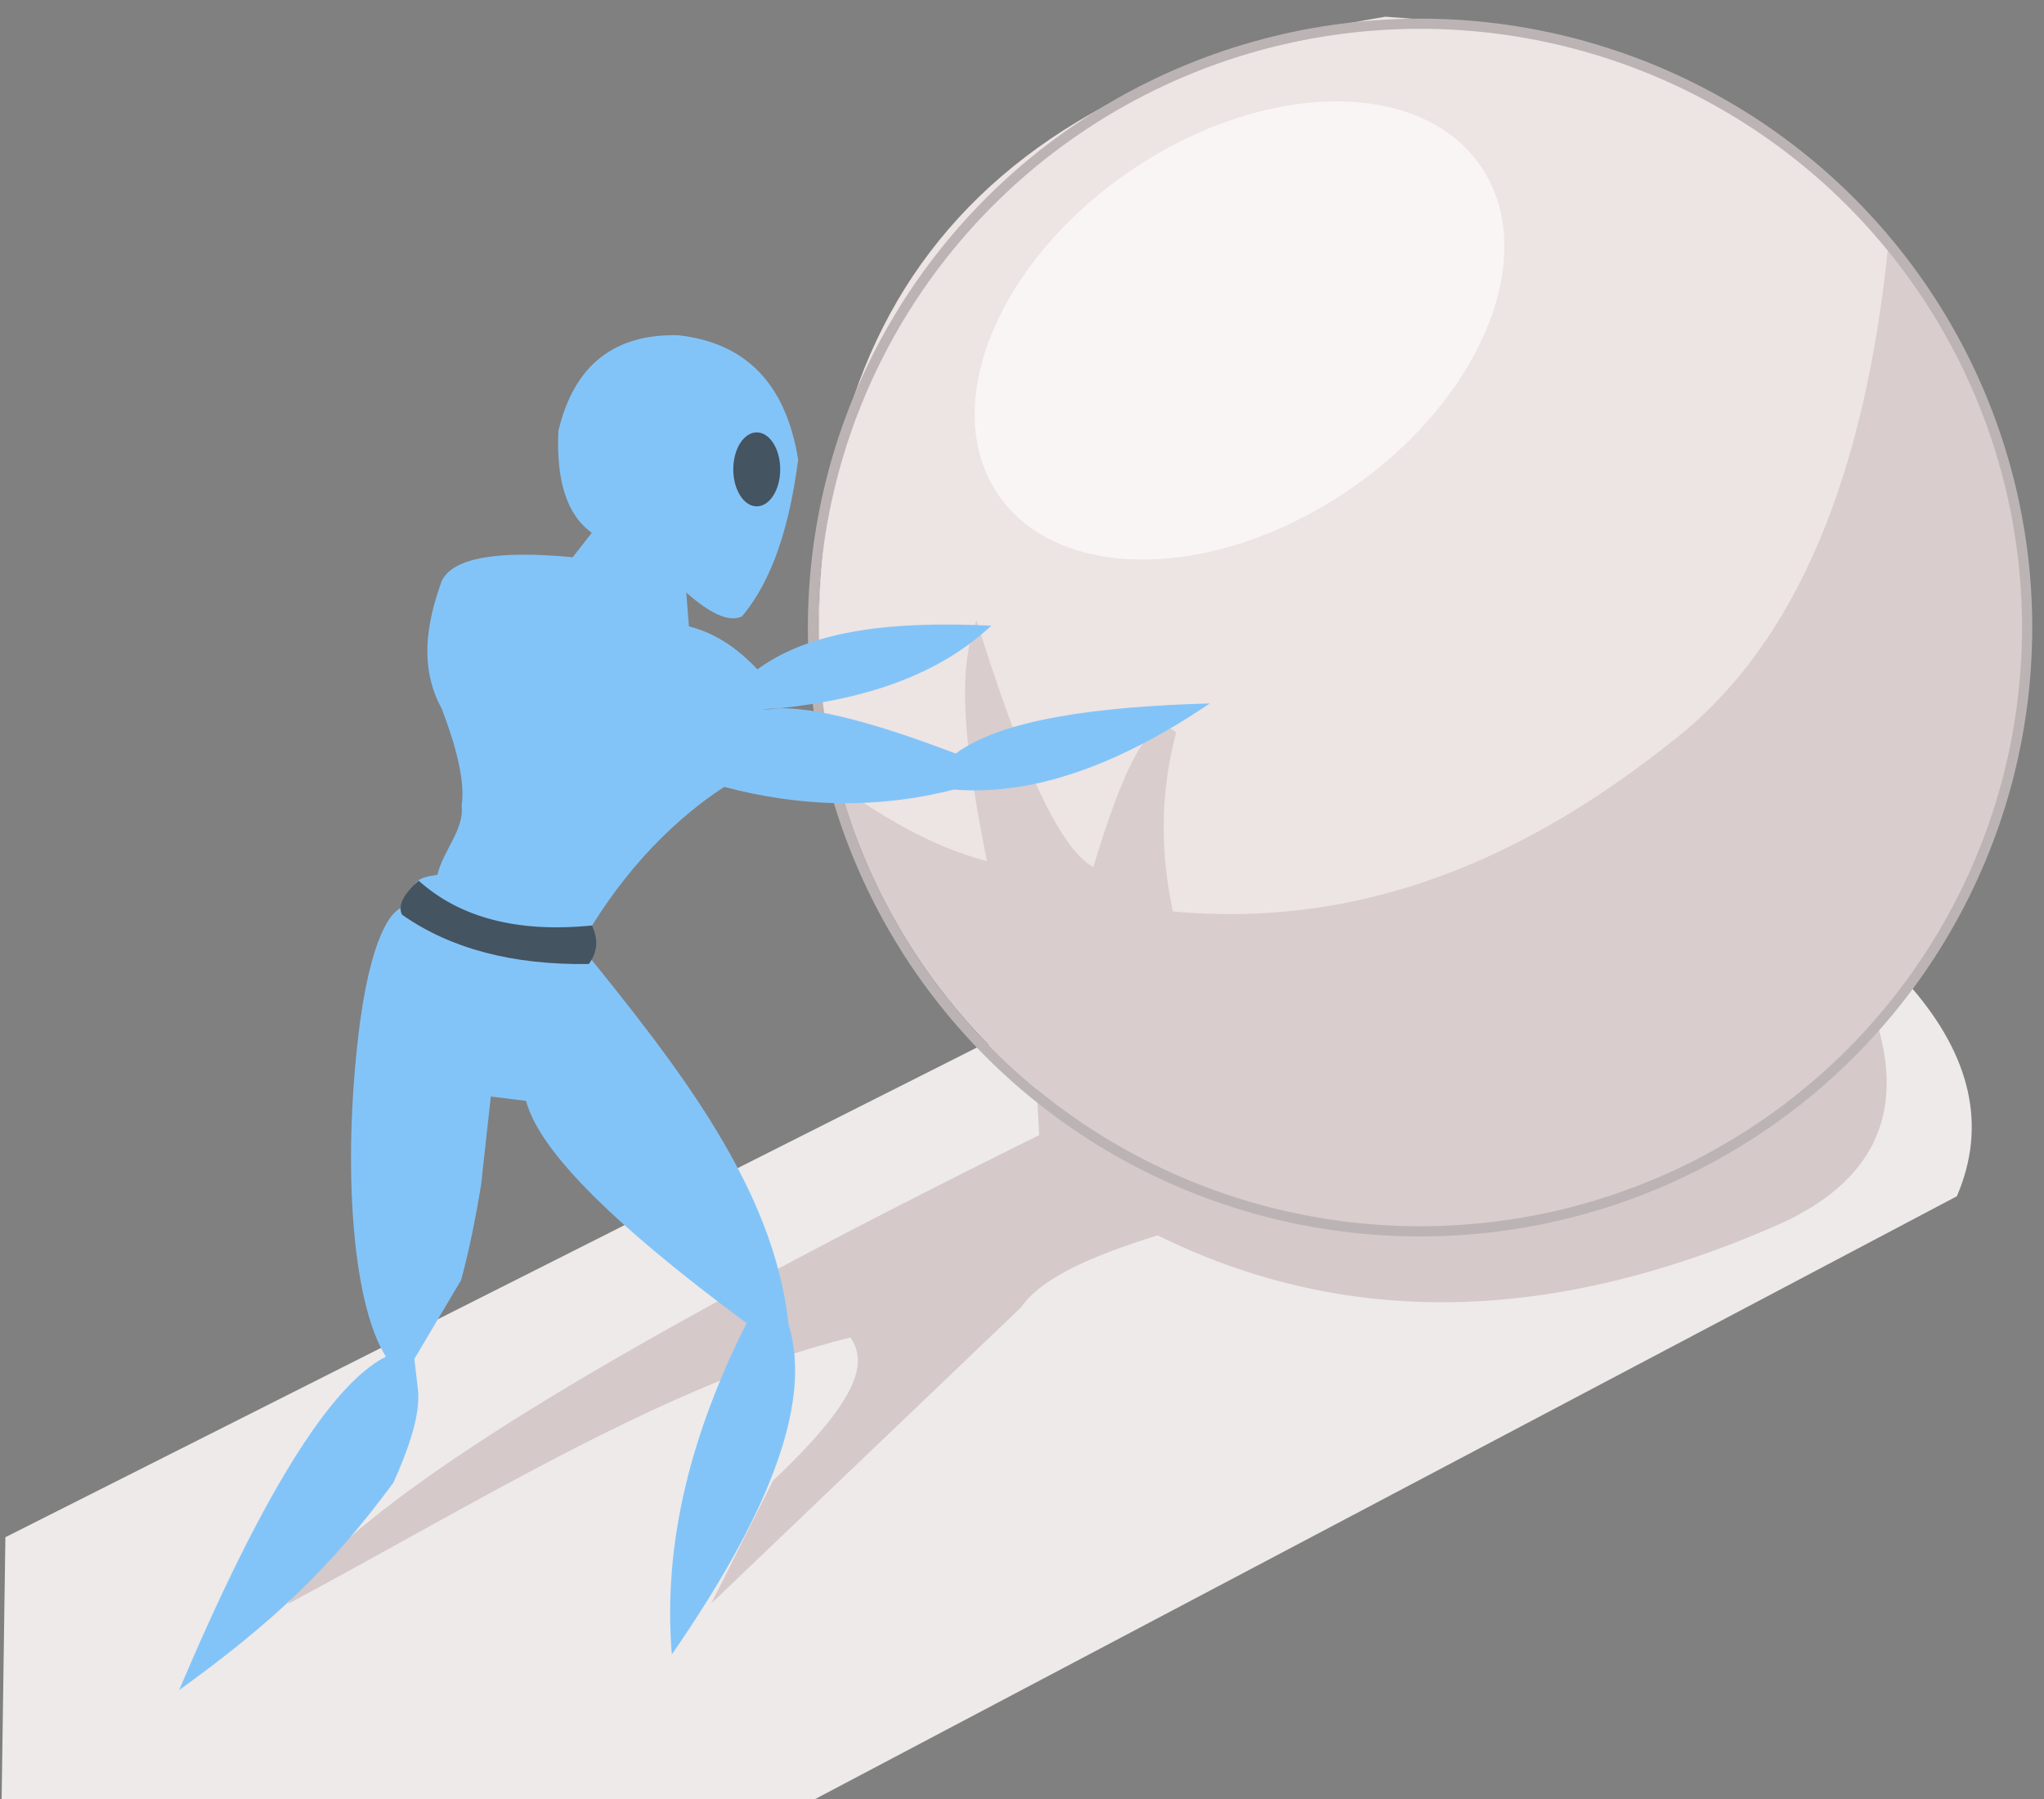 <?xml version="1.0" encoding="UTF-8" standalone="no"?>
<!DOCTYPE svg PUBLIC "-//W3C//DTD SVG 1.1//EN" "http://www.w3.org/Graphics/SVG/1.1/DTD/svg11.dtd">
<svg width="100%" height="100%" viewBox="0 0 250 220" version="1.1" xmlns="http://www.w3.org/2000/svg" xmlns:xlink="http://www.w3.org/1999/xlink" xml:space="preserve" xmlns:serif="http://www.serif.com/" style="fill-rule:evenodd;clip-rule:evenodd;stroke-linecap:round;stroke-linejoin:round;stroke-miterlimit:1.5;">
    <rect x="0" y="0" width="250" height="220" fill="#808080" stroke="none"/>
    <g transform="matrix(1.096,0,0,1.096,-0.014,-13.813)">
        <path d="M213.349,122.818C219.858,130.383 221.811,138.125 218.392,146.078L84.166,216.936L0.146,216.795L0.615,184.123L109.451,129.274L213.349,122.818Z" style="fill:rgb(238,234,234);"/>
        <path d="M209.546,126.986C212.496,136.988 209.071,144.532 198.394,149.279C171.892,160.899 149.138,160.272 129.199,150.443C122.127,152.634 116.26,155.112 113.99,158.447L79.389,191.512L86.282,177.806C96.352,168.315 96.7,164.459 94.92,161.836C74.784,166.773 53.278,180.279 32.125,191.575C40.255,179.353 72.451,160.798 115.986,139.257L115.685,133.815L209.546,126.986Z" style="fill:rgb(213,201,201);"/>
        <g transform="matrix(1.005,0,0,0.968,0.801,1.913)">
            <ellipse cx="157.018" cy="83.435" rx="66.961" ry="68.946" style="fill:rgb(217,205,205);"/>
        </g>
        <path d="M92.717,99.635C86.05,51.554 105.734,22.48 154.618,14.468C180.43,16.215 198.015,22.668 210.727,40.036C208.111,66.017 200.341,84.279 187.358,94.73C170.606,108.286 152.218,116.282 130.896,114.302C129.501,107.757 129.458,101.115 131.261,94.342C128.485,91.622 125.339,98.344 122.024,109.358C118.052,107.182 113.64,96.791 108.983,81.821C106.886,87.201 107.456,95.313 110.157,108.689C103.801,107.029 98.159,103.582 92.717,99.635Z" style="fill:rgb(237,228,228);"/>
        <g transform="matrix(1.81,0,0,1.8,-66.354,6.177)">
            <circle cx="124.221" cy="42.47" r="37.429" style="fill:none;stroke:rgb(188,180,180);stroke-width:0.63px;"/>
        </g>
        <g transform="matrix(0.815,0,0,0.815,10.889,40.286)">
            <path d="M11.181,197.421C23.922,188.233 31.911,180.709 40.534,169.004C42.482,164.606 44.377,159.655 43.843,155.933L43.394,152.071L49.787,141.3C50.817,137.546 51.721,133.168 52.523,128.272L53.863,116.152L58.695,116.752C60.321,123.051 69.324,132.711 88.883,147.183C81.491,161.882 77.358,176.925 78.648,192.539C91.396,174.089 98.069,158.423 94.636,147.387C92.637,128.713 79.63,112.181 66.102,95.507C70.762,87.142 77.511,79.158 85.829,73.764C95.984,76.459 106.426,76.879 117.266,74.131C127.294,74.928 138.812,71.467 152.312,62.337C136.492,62.781 123.773,64.58 117.51,69.201C105.899,64.769 96.361,62.18 90.919,63.232C103.435,62.222 114.446,59.105 122.391,51.697C109.379,51.063 97.888,52.141 90.362,57.678C87.748,54.895 84.741,52.742 80.986,51.786L80.62,47.151C83.805,49.973 86.418,51.267 88.232,50.434C92.38,45.555 94.764,38.122 95.941,28.942C94.254,18.444 88.649,12.92 79.476,11.926C70.91,11.745 65.28,15.863 63.11,25.048C62.828,31.528 64.113,36.416 67.688,38.975L65.072,42.322C54.641,41.346 48.664,42.426 47.143,45.563C44.961,51.587 44.107,57.496 47.143,63.063C49.165,68.338 50.366,73.102 49.865,76.313C50.258,79.616 47.303,82.497 46.554,85.8C41.25,86.461 44.848,88.478 41.38,90.439C40.91,90.705 37.841,92.365 35.978,105.788C33.544,124.123 34.61,143.953 39.492,151.772C31.775,155.659 22.285,171.224 11.181,197.421Z" style="fill:rgb(131,196,248);"/>
        </g>
        <g transform="matrix(0.978,1.07177e-16,0,0.965,-3.428,6.347)">
            <path d="M49.395,112.247C54.917,116.178 62.02,118.077 70.705,117.946C71.809,116.448 71.734,114.966 71.064,113.492C62.612,114.347 56.019,112.619 51.284,108.308C49.62,109.823 48.853,111.163 49.395,112.247Z" style="fill:rgb(69,84,97);"/>
        </g>
        <g transform="matrix(0.912,0,0,0.912,59.445,23.12)">
            <ellipse cx="27.431" cy="45.893" rx="2.872" ry="4.525" style="fill:rgb(69,84,97);"/>
        </g>
        <g transform="matrix(1.138,-0.772,0.6,0.885,-46.326,109.757)">
            <ellipse cx="135.749" cy="50.303" rx="23.684" ry="20.182" style="fill:rgb(250,245,245);"/>
        </g>
    </g>
</svg>

